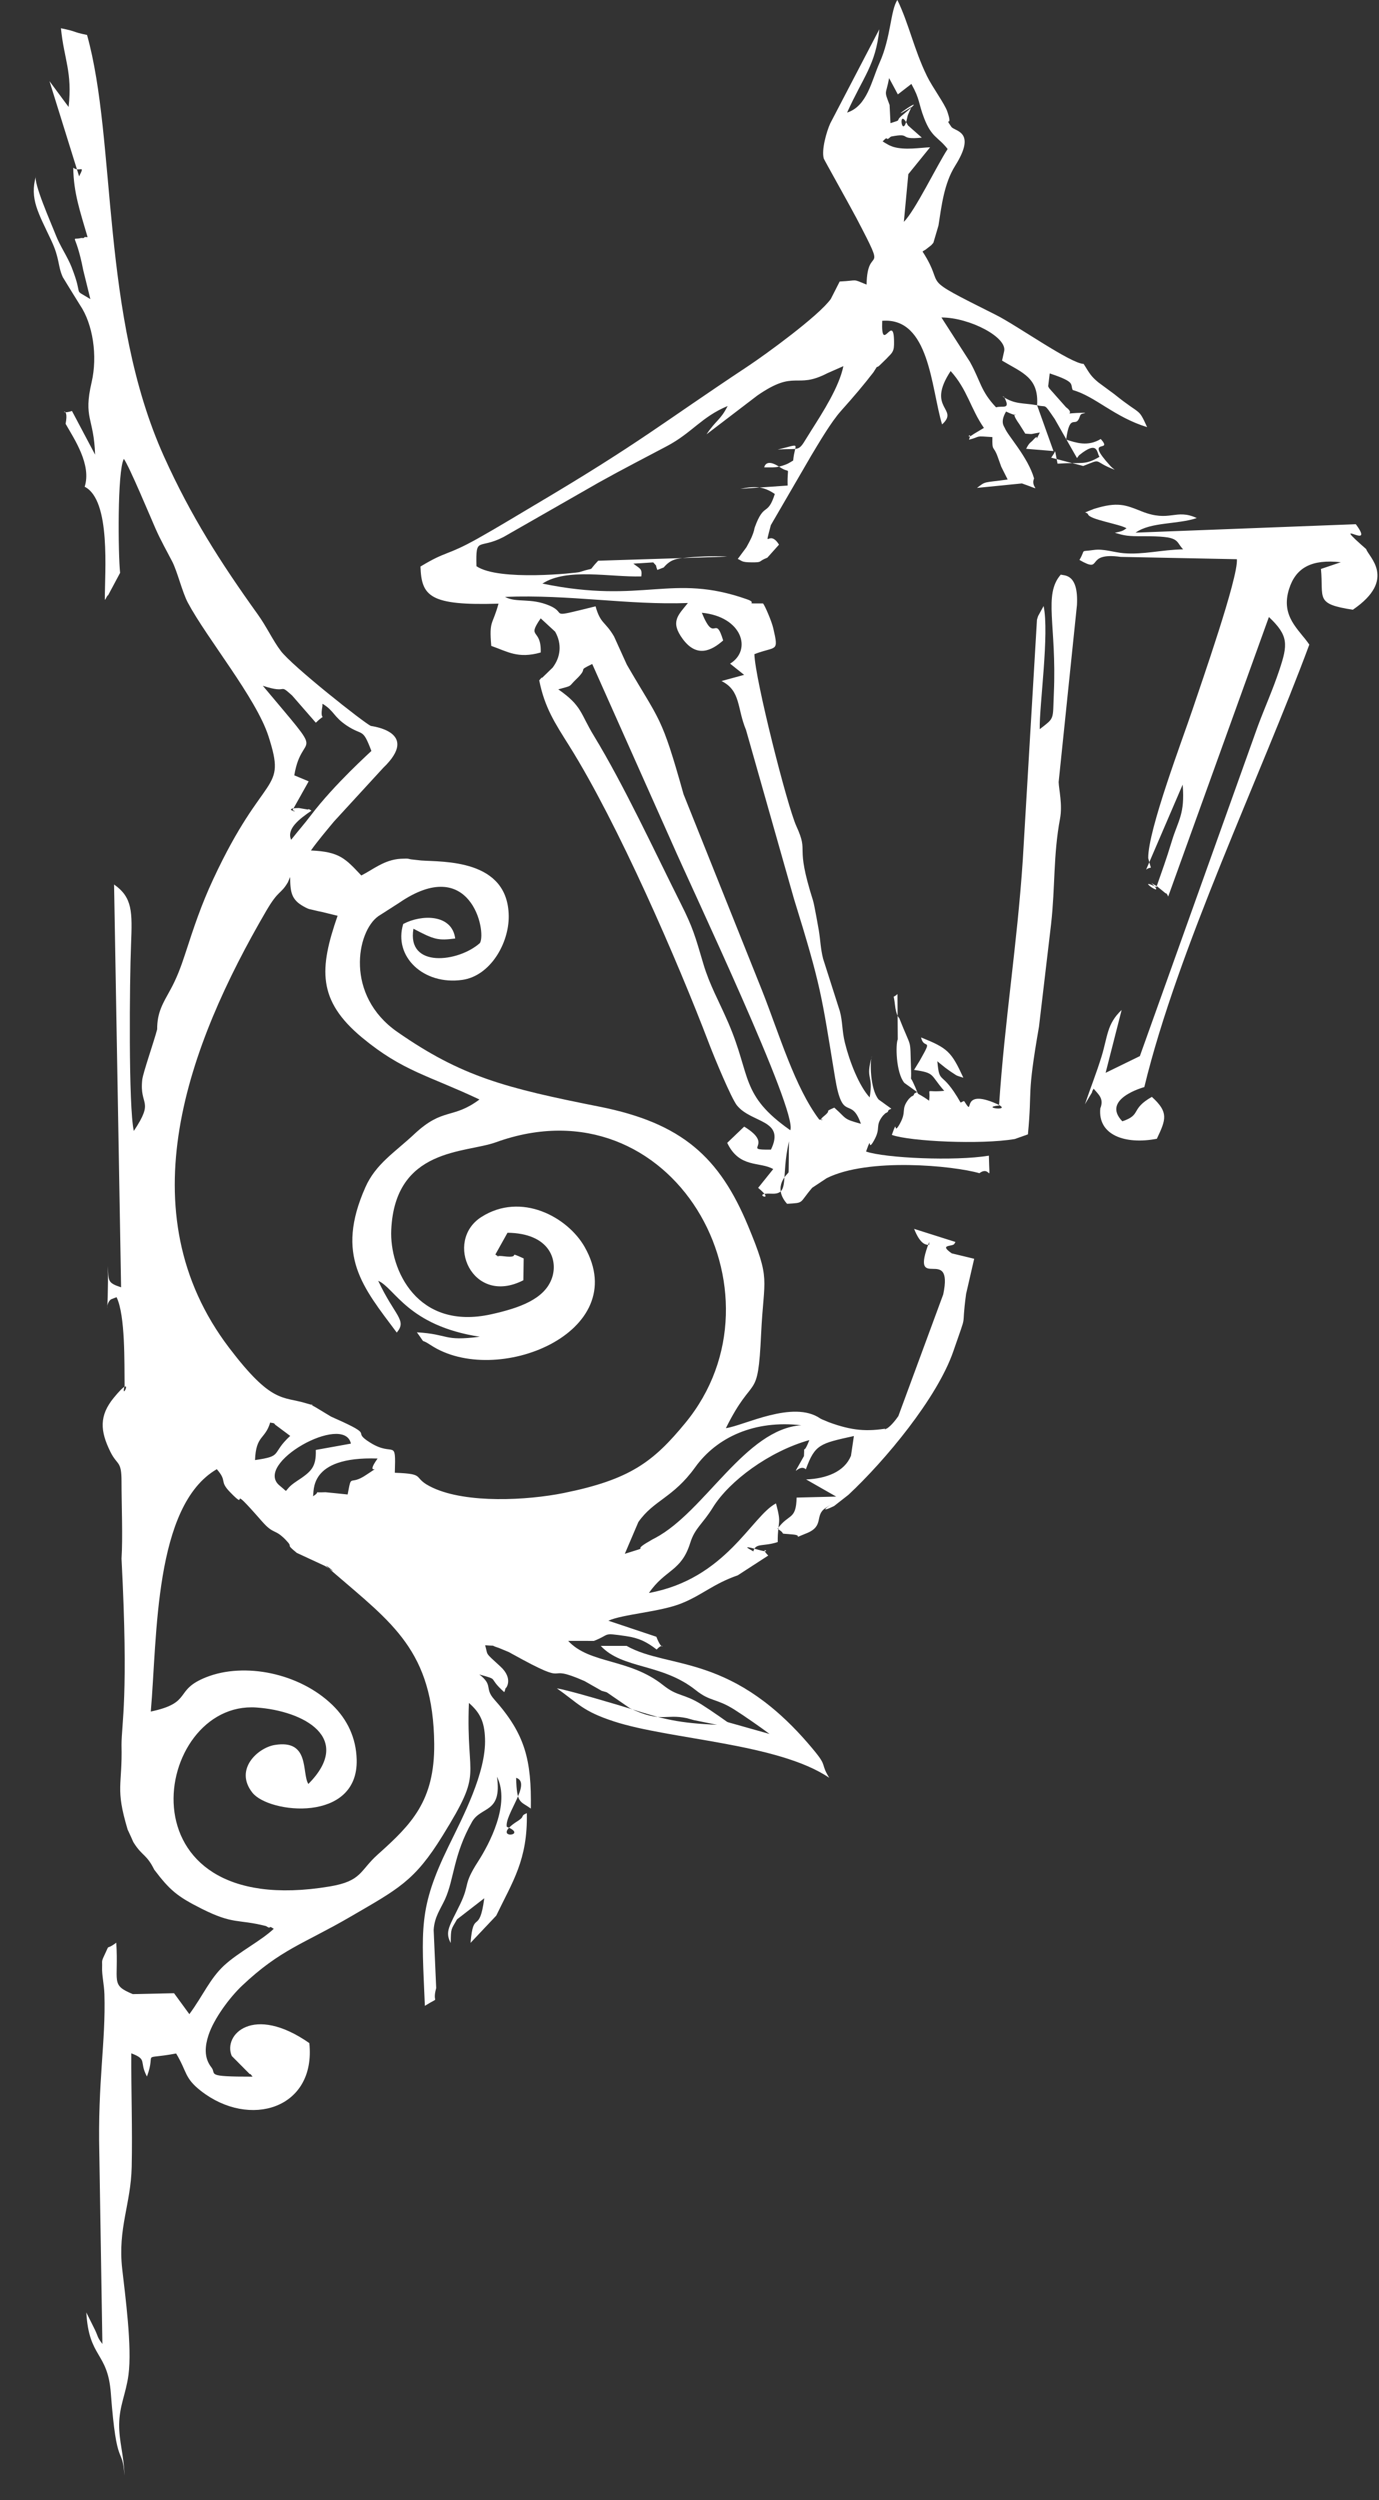<svg width="32" height="58" viewBox="0 0 32 58" fill="none" xmlns="http://www.w3.org/2000/svg">
<rect x="0" y="0" width="32" height="58" fill="#333333" stroke="none"/>
<path fill-rule="evenodd" clip-rule="evenodd" d="M14.719 39.34L17.858 40.226C17.684 40.094 17.267 39.802 17.036 39.657C16.616 39.394 16.486 39.481 16.146 39.21C15.358 38.582 14.446 38.726 13.94 38.182L14.539 38.182C15.529 38.742 17.023 38.323 18.913 40.637C19.199 40.987 19.037 40.911 19.243 41.243C18.058 40.438 15.544 40.359 14.245 39.934C13.51 39.694 13.424 39.518 12.923 39.169C13.122 39.187 14.447 39.583 14.637 39.643C15.391 39.884 15.738 39.973 16.64 40.013L16.102 39.905C16.068 39.898 15.975 39.867 15.942 39.86C15.425 39.75 15.358 39.978 14.618 39.629L14.012 39.212L14.719 39.34Z" fill="white"/>
<path fill-rule="evenodd" clip-rule="evenodd" d="M23.545 26.425C22.753 26.556 21.131 26.481 20.695 26.329C20.851 25.887 20.708 26.381 20.881 26.07C21.049 25.769 20.894 25.746 21.085 25.5C21.096 25.485 21.131 25.456 21.142 25.444C21.153 25.431 21.2 25.426 21.209 25.389C21.218 25.352 21.258 25.354 21.282 25.335L20.986 25.122C20.789 24.885 20.78 24.225 20.833 24.111L20.826 23.06C20.704 23.181 20.737 23.026 20.767 23.305C20.796 23.57 20.864 23.612 20.868 23.621C21.172 24.393 21.112 24.03 21.141 24.812C21.153 25.128 21.111 24.946 21.186 25.105C21.379 25.51 21.185 25.267 21.56 25.535C21.606 25.205 21.432 25.354 21.911 25.306C21.579 24.93 21.71 24.892 21.211 24.821L21.341 24.609C21.668 24.035 21.442 24.372 21.373 24.067C21.993 24.316 22.075 24.395 22.355 25.002C22.141 24.935 22.225 24.963 22.064 24.862C22.038 24.845 21.961 24.789 21.936 24.77L21.812 24.671C21.799 24.66 21.772 24.636 21.751 24.619C21.804 25.2 21.839 24.786 22.29 25.577C22.321 25.574 22.363 25.527 22.379 25.552C22.63 25.949 22.265 25.263 23.044 25.572C23.638 25.807 22.681 25.696 23.183 25.646C23.314 23.669 23.603 21.92 23.734 19.951L24.063 14.378C24.072 14.345 24.08 14.319 24.091 14.289L24.217 14.059C24.353 14.697 24.116 16.368 24.127 16.916C24.482 16.639 24.427 16.718 24.455 16.079C24.523 14.498 24.206 13.799 24.616 13.33C24.689 13.358 25.03 13.295 24.991 14.036L24.566 18.143C24.572 18.319 24.659 18.668 24.598 18.993C24.439 19.847 24.488 20.569 24.391 21.436L24.11 23.817C23.818 25.495 23.959 25.207 23.853 26.316L23.545 26.425Z" fill="white"/>
<path fill-rule="evenodd" clip-rule="evenodd" d="M31.704 12.74C31.749 12.909 32.429 13.438 31.393 14.145C30.506 14.009 30.717 13.884 30.653 13.199L31.115 13.043C30.434 12.968 30.071 13.171 29.915 13.658C29.709 14.303 30.142 14.599 30.383 14.954C29.246 18.02 27.328 22.017 26.554 25.219C26.554 25.219 25.54 25.492 26.044 26.013C26.501 25.859 26.22 25.736 26.729 25.446C27.124 25.805 27.058 25.967 26.845 26.418C26.107 26.56 25.471 26.331 25.533 25.713C25.624 25.483 25.489 25.391 25.378 25.256C25.365 25.284 25.347 25.298 25.34 25.343L25.176 25.618C25.307 25.234 25.444 24.89 25.559 24.518C25.707 24.039 25.682 23.757 26.028 23.43L25.656 24.888L26.451 24.5L29.188 16.846C29.366 16.371 29.53 16.015 29.686 15.549C29.887 14.95 29.903 14.745 29.445 14.314L27.108 20.799C27.097 20.771 27.067 20.71 27.051 20.726L26.856 20.567C26.819 20.539 26.759 20.515 26.718 20.481C27.114 20.891 26.293 20.312 26.834 20.581C26.959 20.224 27.072 19.912 27.189 19.524C27.34 19.022 27.5 18.895 27.444 18.202L26.596 20.174C26.739 20.07 26.724 20.241 26.645 19.907C26.637 19.262 27.444 17.145 27.673 16.459C27.875 15.853 28.738 13.393 28.702 12.973L26.006 12.919C25.142 12.799 25.626 13.321 25.049 12.99C25.207 12.721 25.043 12.808 25.378 12.759C25.609 12.725 25.848 12.815 26.075 12.834C26.531 12.872 26.955 12.753 27.454 12.744C27.259 12.536 27.405 12.437 26.522 12.44C26.17 12.441 26.11 12.43 25.87 12.36C26.061 12.319 26.049 12.316 26.142 12.255C25.967 12.153 25.294 12.056 25.249 11.934C25.237 11.903 25.205 11.9 25.181 11.887L25.387 11.805C25.937 11.635 26.118 11.713 26.487 11.861C27.153 12.127 27.274 11.79 27.772 12.018C27.329 12.169 26.701 12.105 26.351 12.357L31.462 12.161C31.956 12.827 30.779 11.929 31.704 12.74Z" fill="white"/>
<path fill-rule="evenodd" clip-rule="evenodd" d="M7.156 41.386C8.211 40.318 7.049 39.69 5.952 39.612C3.55 39.442 2.678 44.596 7.654 43.763C8.401 43.637 8.346 43.398 8.765 43.023C9.546 42.325 10.088 41.782 10.076 40.455C10.055 38.299 9.1 37.654 7.733 36.474C7.266 36.071 7.987 36.633 7.611 36.372C7.591 36.359 7.564 36.341 7.543 36.329L6.887 36.025C6.59 35.783 6.834 35.932 6.628 35.721C6.369 35.455 6.356 35.61 6.078 35.292C5.2 34.288 5.833 35.127 5.336 34.613C5.079 34.347 5.286 34.376 5.031 34.083C3.574 34.931 3.651 37.962 3.499 39.706C4.485 39.497 4.021 39.211 4.786 38.909C5.672 38.558 6.947 38.811 7.713 39.553C8.059 39.888 8.264 40.316 8.277 40.821C8.316 42.295 6.242 42.075 5.857 41.588C5.43 41.048 5.981 40.547 6.375 40.481C7.203 40.344 6.997 41.14 7.156 41.386ZM8.067 34.67C8.166 34.151 8.093 34.49 8.502 34.213C8.947 33.913 8.43 34.3 8.762 33.836C7.13 33.78 7.299 34.619 7.263 34.712C7.477 34.578 7.208 34.633 7.554 34.618C7.568 34.617 8.02 34.666 8.067 34.67ZM6.882 34.364C7.226 34.138 7.34 34.038 7.328 33.637L8.143 33.49C7.987 32.77 5.848 33.959 6.496 34.47C6.741 34.663 6.522 34.6 6.882 34.364ZM6.27 33C6.149 33.403 5.941 33.287 5.918 33.872C6.582 33.777 6.277 33.733 6.734 33.311L6.383 33.049C6.363 33 6.307 33.017 6.27 33ZM14.499 36.046C15.204 35.826 14.574 36.035 15.08 35.748C15.099 35.737 15.124 35.721 15.143 35.711C15.162 35.7 15.191 35.687 15.21 35.676C16.361 35.062 17.296 33.151 18.595 33.064C17.513 32.938 16.635 33.339 16.133 34.037C15.617 34.754 15.172 34.796 14.813 35.31L14.499 36.046ZM8.776 29.713C9.166 30.541 9.45 30.623 9.207 30.914C8.418 29.858 7.775 29.13 8.478 27.545C8.719 27 9.158 26.737 9.617 26.307C10.282 25.685 10.501 25.972 11.126 25.507C9.944 24.948 9.347 24.853 8.405 24.073C7.359 23.206 7.409 22.468 7.834 21.245L7.479 21.158C7.448 21.151 7.416 21.146 7.384 21.138C7.17 21.083 7.191 21.11 7.041 21.026C6.763 20.871 6.734 20.695 6.733 20.345L6.679 20.471C6.506 20.76 6.469 20.633 6.177 21.133C4.366 24.239 2.911 28.11 5.322 31.274C6.305 32.565 6.55 32.388 7.096 32.552C7.479 32.667 7.034 32.496 7.332 32.652L7.681 32.863C7.704 32.874 7.734 32.886 7.756 32.897C8.763 33.342 8.117 33.171 8.59 33.467C9.149 33.817 9.188 33.337 9.162 34.166C9.934 34.194 9.525 34.275 10.047 34.516C10.838 34.882 12.235 34.807 13.082 34.636C14.619 34.325 15.159 33.914 15.898 33.017C18.397 29.991 15.613 25.013 11.502 26.501C10.803 26.754 9.169 26.624 9.079 28.527C9.035 29.449 9.681 30.873 11.402 30.489C12.048 30.345 12.65 30.139 12.813 29.635C12.947 29.224 12.752 28.611 11.777 28.598L11.495 29.103C11.68 29.222 11.403 29.108 11.691 29.144C12.134 29.199 11.729 29.003 12.152 29.194L12.145 29.7C10.957 30.31 10.297 28.791 11.17 28.233C12.094 27.644 13.172 28.233 13.567 28.928C14.695 30.915 11.508 32.203 9.994 31.204C9.712 31.018 9.916 31.238 9.674 30.908C10.431 30.952 10.272 31.121 11.134 31.011C9.461 30.753 9.166 29.881 8.776 29.713ZM6.778 16.134C6.442 15.833 6.718 16.113 6.099 15.909C7.637 17.746 7.011 16.886 6.829 17.987L7.163 18.126L6.789 18.793C6.993 18.879 6.506 18.752 6.935 18.745L7.146 18.781C7.156 18.756 7.204 18.791 7.227 18.807C6.941 19.002 6.644 19.231 6.756 19.482C6.936 19.253 7.054 19.126 7.215 18.913C7.77 18.182 8.605 17.439 8.618 17.421C8.41 16.87 8.426 17.086 8.043 16.83C7.737 16.625 7.759 16.495 7.486 16.327C7.477 16.342 7.484 16.371 7.482 16.379C7.401 16.82 7.628 16.479 7.329 16.766L6.778 16.134ZM19.032 32.906C19.064 32.924 19.105 32.941 19.132 32.951C19.159 32.961 19.199 32.981 19.231 32.993C19.775 33.193 20.12 33.215 20.608 33.133C20.441 33.14 20.554 33.271 20.846 32.853L21.888 30.028C22.136 28.843 21.093 30.04 21.563 28.811L21.562 28.878C21.489 28.882 21.358 28.875 21.212 28.508L22.171 28.812C22.171 28.819 22.151 28.845 22.148 28.852C22.114 28.93 21.771 28.857 22.085 29.076L22.606 29.202L22.419 30.015C22.294 30.933 22.474 30.328 22.122 31.349C21.748 32.432 20.54 33.883 19.688 34.678L19.354 34.939C18.796 35.205 19.618 34.676 19.154 34.986C18.893 35.16 19.138 35.402 18.714 35.571C18.341 35.72 18.658 35.623 18.407 35.599C18.003 35.559 18.293 35.619 18.044 35.466C18.303 35.103 18.473 35.276 18.486 34.742L19.404 34.719L18.706 34.321C19.177 34.302 19.596 34.143 19.747 33.772L19.815 33.314C19.025 33.488 18.912 33.506 18.7 34.086C18.526 33.925 18.301 34.421 18.656 33.779C18.674 33.441 18.62 33.823 18.781 33.408C17.85 33.669 16.921 34.358 16.542 34.972C16.298 35.366 16.125 35.445 16.015 35.799C15.808 36.461 15.435 36.405 15.059 36.955C16.848 36.628 17.443 35.169 18.007 34.877C18.146 35.392 18.045 35.243 18.047 35.774C17.703 35.886 17.534 35.786 17.481 35.991C17.461 35.968 17.111 35.813 17.594 35.952C17.997 36.067 17.576 35.831 17.827 36.087L17.119 36.546C16.553 36.742 16.306 36.996 15.822 37.193C15.325 37.396 14.442 37.447 14.118 37.599L15.231 37.971C15.393 38.397 15.441 38.043 15.238 38.267C15.007 38.09 14.831 37.999 14.523 37.955C13.957 37.874 14.181 37.912 13.782 38.067L13.184 38.066C13.689 38.61 14.602 38.467 15.389 39.094C15.73 39.366 15.86 39.279 16.28 39.542C16.51 39.686 16.927 39.979 17.101 40.111L13.962 39.225L13.563 38.998C12.53 38.545 13.374 39.195 11.878 38.365C11.856 38.353 11.828 38.336 11.805 38.325L11.576 38.23C11.322 38.149 11.573 38.192 11.258 38.168C11.33 38.415 11.232 38.313 11.61 38.659C11.925 38.947 11.737 39.175 11.735 39.164C11.73 39.146 11.721 39.229 11.7 39.255C11.294 38.891 11.614 38.985 11.123 38.845C11.454 39.102 11.234 39.16 11.469 39.424C12.193 40.236 12.335 40.837 12.318 41.957C12.072 41.776 11.992 41.855 11.977 41.243C12.348 41.358 11.706 42.098 11.76 42.379C12.29 42.589 11.394 42.681 11.944 42.291C11.967 42.275 12.106 42.195 12.121 42.148C12.141 42.09 12.186 42.085 12.225 42.062C12.248 43.146 11.895 43.65 11.515 44.441L10.919 45.072C10.985 44.272 11.12 44.913 11.238 44.037L10.605 44.527C10.465 44.773 10.463 44.727 10.459 45.076C10.317 44.805 10.433 44.684 10.679 44.173C10.912 43.688 10.736 43.74 11.094 43.184C11.354 42.78 11.85 41.846 11.532 41.217C11.654 42.075 11.164 41.893 10.953 42.265C10.519 43.031 10.538 43.6 10.327 44.06C10.218 44.297 10.082 44.469 10.063 44.772L10.122 46.12C10.011 46.525 10.256 46.286 9.859 46.533C9.786 44.739 9.701 44.285 10.412 42.825C10.738 42.155 11.285 41.121 11.255 40.331C11.241 39.936 11.138 39.731 10.881 39.506C10.809 41.35 11.239 41.022 10.267 42.591C9.616 43.643 9.243 43.819 8.112 44.477C7.046 45.096 6.51 45.222 5.619 46.064C5.329 46.338 4.963 46.831 4.838 47.214C4.761 47.452 4.722 47.73 4.908 47.964C5.031 48.12 4.739 48.177 5.861 48.176C5.843 48.153 5.805 48.097 5.795 48.116L5.378 47.696C5.168 47.207 5.873 46.487 7.178 47.397C7.337 48.922 5.79 49.391 4.659 48.504C4.275 48.203 4.345 48.066 4.087 47.638C3.229 47.8 3.639 47.556 3.41 48.173C3.22 47.82 3.434 47.784 3.047 47.634C3.042 48.511 3.075 49.396 3.056 50.27C3.036 51.141 2.73 51.691 2.836 52.637C2.906 53.257 3.068 54.451 2.981 55.096C2.924 55.527 2.769 55.81 2.765 56.245C2.762 56.646 2.873 56.94 2.889 57.43C2.835 56.697 2.709 57.339 2.572 55.52C2.5 54.554 2.064 54.713 2.003 53.646L2.208 54.058C2.282 54.218 2.251 54.21 2.376 54.377L2.305 49.97C2.265 48.291 2.456 47.376 2.423 46.261C2.416 46.038 2.362 45.819 2.369 45.639C2.375 45.486 2.349 45.513 2.418 45.368C2.571 45.048 2.425 45.273 2.698 45.068C2.757 45.99 2.554 46.041 3.081 46.261L4.039 46.24L4.394 46.726C4.704 46.307 4.869 45.905 5.197 45.6C5.529 45.291 6.048 45.032 6.353 44.746C6.324 44.731 6.276 44.687 6.259 44.712C6.243 44.737 6.19 44.686 6.165 44.68C5.511 44.516 5.417 44.651 4.681 44.281C4.109 43.994 3.94 43.849 3.58 43.375C3.402 43.016 3.304 43.062 3.112 42.763C3.076 42.708 3.112 42.763 2.962 42.444C2.669 41.465 2.843 41.444 2.82 40.481C2.82 39.981 2.986 39.361 2.82 36.158C2.852 35.661 2.82 34.917 2.82 34.37C2.821 33.88 2.723 34.004 2.563 33.683C2.322 33.196 2.298 32.843 2.642 32.424C3.16 31.794 2.789 32.558 2.891 32.148C2.884 31.625 2.911 30.52 2.705 30.093L2.589 30.138C2.44 30.203 2.487 30.588 2.499 30.091C2.504 29.84 2.511 29.629 2.5 29.372C2.526 29.715 2.484 29.757 2.81 29.864L2.647 20.519C3.076 20.821 3.071 21.151 3.041 21.91C3.006 22.772 2.98 25.669 3.105 26.237C3.591 25.507 3.232 25.668 3.301 25.048C3.32 24.882 3.574 24.163 3.647 23.878C3.645 23.482 3.785 23.269 3.955 22.959C4.094 22.706 4.195 22.443 4.294 22.139C4.5 21.506 4.668 20.996 4.95 20.392C6.137 17.843 6.66 18.413 6.229 17.077C5.944 16.194 4.803 14.812 4.36 13.983C4.228 13.735 4.119 13.267 3.997 13.028C3.883 12.808 3.721 12.52 3.608 12.261C3.483 11.976 3 10.819 2.874 10.645C2.72 10.93 2.741 12.86 2.787 13.289L2.506 13.815C2.491 13.797 2.464 13.888 2.433 13.917C2.428 13.284 2.581 11.605 1.965 11.292C2.127 10.781 1.726 10.189 1.522 9.832C1.617 9.357 1.309 9.65 1.67 9.534L2.207 10.548C2.178 9.679 1.93 9.713 2.126 8.868C2.268 8.256 2.156 7.519 1.857 7.078L1.656 6.754C1.653 6.748 1.459 6.435 1.457 6.429C1.335 6.159 1.392 6.011 1.191 5.581C0.893 4.943 0.681 4.615 0.835 4.08C0.765 4.229 1.185 5.173 1.292 5.448C1.396 5.715 1.564 5.95 1.661 6.197C1.955 6.944 1.663 6.669 2.097 6.939L1.931 6.265C1.753 5.351 1.623 5.588 1.887 5.521C1.895 5.519 1.949 5.532 1.955 5.51C1.962 5.485 2.009 5.509 2.032 5.499C1.856 4.895 1.707 4.471 1.7 3.891C1.847 4.005 1.983 3.801 1.836 4.091L1.148 1.882L1.592 2.482C1.682 1.666 1.487 1.387 1.414 0.655C1.826 0.741 1.649 0.734 2.02 0.811C2.709 3.283 2.326 7.315 3.808 10.596C4.427 11.967 5.112 13.041 5.979 14.25C6.191 14.544 6.335 14.866 6.52 15.106C6.798 15.466 8.431 16.756 8.603 16.84C8.615 16.846 9.771 16.971 8.89 17.816L7.749 19.059C7.568 19.277 7.368 19.514 7.215 19.73C7.878 19.759 8.012 19.915 8.384 20.31C8.652 20.176 8.918 19.943 9.302 19.922C9.528 19.91 9.458 19.93 9.573 19.94L9.771 19.962C10.276 19.999 11.792 19.922 11.805 21.253C11.811 21.886 11.377 22.639 10.729 22.732C9.829 22.861 9.124 22.19 9.357 21.435C9.788 21.207 10.489 21.204 10.563 21.772C10.169 21.822 10.081 21.803 9.594 21.545C9.434 22.472 10.642 22.323 11.138 21.876C11.294 21.595 10.913 19.808 9.254 20.95L8.778 21.255C8.275 21.612 8 23.09 9.221 23.94C10.713 24.978 11.727 25.24 13.913 25.674C15.831 26.055 16.695 26.85 17.354 28.427C17.895 29.724 17.725 29.606 17.662 30.942C17.585 32.572 17.496 31.819 16.844 33.132C17.267 33.072 18.403 32.472 19.033 32.906H19.032Z" fill="white"/>
<path fill-rule="evenodd" clip-rule="evenodd" d="M18.339 26.22C18.517 25.796 16.074 20.658 15.571 19.504L13.743 15.404C13.362 15.589 13.69 15.453 13.365 15.764C13.175 15.946 13.308 15.894 12.955 15.992C13.51 16.378 13.461 16.544 13.782 17.071C14.491 18.237 15.197 19.766 15.797 20.96C16.081 21.524 16.129 21.71 16.324 22.369C16.471 22.861 16.682 23.22 16.904 23.736C17.434 24.965 17.173 25.402 18.339 26.22ZM13.82 14.066C13.936 14.478 14.036 14.405 14.248 14.763L14.545 15.418C15.321 16.758 15.342 16.571 15.862 18.426L17.689 22.992C18.09 24.01 18.442 25.22 19.012 25.975C19.207 25.965 18.934 26.044 19.122 25.891C19.328 25.722 19.091 25.813 19.36 25.696C19.662 25.961 19.551 25.953 19.978 26.071C19.742 25.4 19.554 26.079 19.377 24.996C19.059 23.06 19.061 22.908 18.421 20.841L17.312 16.935C17.099 16.425 17.195 16.026 16.743 15.799L17.268 15.656L16.942 15.396C17.458 15.08 17.222 14.306 16.286 14.215C16.59 14.961 16.59 14.221 16.781 14.858C16.506 15.1 16.168 15.263 15.844 14.825C15.545 14.421 15.738 14.271 15.963 13.989C14.559 14.04 13.225 13.787 11.719 13.847C11.984 13.992 12.311 13.861 12.755 14.051C13.188 14.236 12.654 14.354 13.82 14.066ZM24.066 9.401C24.109 8.759 23.722 8.647 23.253 8.366L23.299 8.159C23.395 7.833 22.505 7.365 21.846 7.365L22.509 8.397C22.761 8.853 22.753 9.067 23.114 9.45C23.264 9.402 23.463 9.52 23.302 9.211C23.301 9.209 23.278 9.193 23.265 9.197C23.557 9.387 23.721 9.341 24.066 9.401ZM20.632 1.812C20.555 2.225 20.509 2.078 20.643 2.435L20.664 2.857C20.961 2.764 20.747 2.83 20.942 2.67C21.749 2.007 20.366 2.969 21.15 2.483C21.139 2.516 21.066 2.661 21.061 2.692C20.934 3.34 20.816 2.41 21.069 2.909L21.391 3.193C20.821 3.252 21.174 3.072 20.683 3.167C20.656 3.172 20.604 3.246 20.583 3.217C20.561 3.186 20.513 3.255 20.482 3.279C20.508 3.296 20.54 3.319 20.56 3.328C20.58 3.337 20.615 3.362 20.64 3.372C20.666 3.382 20.698 3.398 20.727 3.407C21.002 3.489 21.344 3.426 21.583 3.417L21.078 4.04L20.974 5.147C21.237 4.885 21.733 3.853 21.99 3.457C21.77 3.172 21.619 3.196 21.444 2.74C21.306 2.382 21.356 2.321 21.149 1.947L20.835 2.19L20.632 1.812ZM25.146 8.442C25.292 8.676 25.314 8.725 25.485 8.869L25.863 9.148C26.491 9.656 26.406 9.441 26.619 9.909C25.861 9.677 25.41 9.191 24.894 9.049C24.825 8.911 24.982 8.869 24.359 8.663L24.323 8.961C24.326 8.97 24.341 8.997 24.345 9.005L24.735 9.445C25.009 9.649 24.53 9.586 25.184 9.574C25.145 9.603 25.083 9.581 25.061 9.652C24.963 9.974 24.832 9.529 24.74 10.199C24.967 10.269 25.239 10.369 25.543 10.184C25.851 10.528 25.128 10.112 25.769 10.812C25.796 10.842 25.834 10.871 25.868 10.899C25.33 10.693 25.607 10.628 25.136 10.81L24.392 10.617C24.409 10.599 24.43 10.561 24.442 10.545C24.455 10.529 24.472 10.494 24.485 10.467L24.541 10.757C25.128 10.717 25.162 10.802 25.515 10.597C25.445 10.515 25.493 10.197 25.045 10.558C25.031 10.57 25.011 10.605 24.992 10.627L24.476 9.722C24.205 9.325 24.305 9.463 24.066 9.401L24.446 10.464L23.812 10.412C23.887 10.261 23.92 10.267 23.96 10.222C24.17 9.984 23.958 10.376 24.13 10.033C23.878 10.074 24.007 10.075 23.792 10.06L23.656 9.843C23.351 9.418 23.8 9.762 23.346 9.547C23.203 9.793 23.299 9.887 23.317 9.93C23.386 10.108 23.854 10.603 23.996 11.1C23.894 11.335 24.267 11.409 23.714 11.215L22.671 11.319C22.886 11.155 22.811 11.204 23.383 11.124L23.234 10.827C23.229 10.815 23.219 10.787 23.215 10.774L23.156 10.609C23.053 10.315 23.021 10.495 23.029 10.14C22.594 10.109 22.784 10.123 22.486 10.201C22.572 9.957 22.36 10.242 22.596 10.068L22.832 9.927C22.519 9.475 22.451 9.041 22.06 8.608C21.478 9.49 22.274 9.471 21.861 9.846C21.605 8.999 21.572 7.357 20.472 7.442C20.439 8.272 20.76 7.17 20.746 7.996C20.743 8.182 20.671 8.209 20.573 8.319L20.453 8.436C20.289 8.606 20.418 8.396 20.268 8.637C20.037 8.936 19.818 9.194 19.515 9.533C19.277 9.8 18.993 10.292 18.832 10.557L17.887 12.183C17.726 12.816 17.837 12.249 18.077 12.635L17.806 12.938C17.573 13.028 17.71 13.047 17.445 13.046C17.194 13.045 17.224 13.009 17.12 12.967L17.321 12.696C17.347 12.652 17.423 12.505 17.437 12.473C17.519 12.277 17.494 12.289 17.514 12.235C17.733 11.632 17.807 11.996 17.98 11.46C17.706 11.272 17.489 11.276 17.181 11.341L18.277 11.264C18.263 10.755 18.368 11.018 18.091 10.834C17.763 10.616 17.737 10.841 17.734 10.843C17.869 10.84 17.966 10.855 18.099 10.82C18.289 10.768 18.328 10.729 18.406 10.683C18.441 10.264 18.626 10.291 18.046 10.429C18.649 10.389 18.486 10.522 18.835 9.972C19.098 9.557 19.473 8.974 19.571 8.494L19.195 8.66C18.459 9.04 18.469 8.557 17.575 9.175L16.395 10.076C16.617 9.743 16.717 9.751 16.885 9.419C16.277 9.673 16.059 10.04 15.479 10.348C14.969 10.619 14.445 10.886 13.901 11.19L11.682 12.459C11.101 12.759 11.039 12.425 11.056 13.135C11.576 13.491 13.395 13.289 13.446 13.272C13.857 13.138 13.61 13.291 13.881 13.008L16.874 12.914C16.709 12.895 16.249 12.905 15.977 12.932C15.7 12.96 15.575 12.964 15.4 13.165L15.254 13.222C15.193 13.064 15.268 13.171 15.158 13.047L14.697 13.076C14.854 13.197 14.905 13.188 14.882 13.372C14.157 13.393 13.157 13.167 12.587 13.539C14.946 14.024 15.578 13.286 17.332 13.902C17.623 14.005 17.196 14 17.707 13.999C17.752 14.055 17.904 14.405 17.944 14.575C18.078 15.153 18.009 14.978 17.506 15.176C17.519 15.748 18.27 18.707 18.48 19.166C18.786 19.837 18.431 19.516 18.865 20.887C18.898 20.991 18.996 21.556 19.001 21.585C19.04 21.826 19.04 21.998 19.1 22.241L19.488 23.456C19.556 23.709 19.537 23.905 19.605 24.186C19.713 24.627 19.934 25.191 20.181 25.459C20.274 24.901 20.071 25.068 20.234 24.497C20.181 24.61 20.191 25.27 20.388 25.507L20.683 25.72C20.66 25.739 20.619 25.737 20.61 25.774C20.602 25.811 20.555 25.817 20.543 25.829C20.533 25.841 20.498 25.87 20.486 25.885C20.296 26.131 20.451 26.154 20.283 26.455C20.11 26.766 20.253 26.272 20.097 26.714C20.532 26.866 22.155 26.941 22.947 26.81C22.964 27.557 23.004 27.011 22.727 27.217C22.123 27.041 20.142 26.849 19.182 27.333L18.847 27.555C18.531 27.924 18.675 27.901 18.264 27.927C17.907 27.524 18.289 27.224 18.298 27.199C18.304 27.182 18.302 26.79 18.309 26.475C18.112 27.331 18.337 27.714 17.905 27.692C17.372 27.665 18.055 27.938 17.593 27.557L17.943 27.121C17.627 26.941 17.16 27.107 16.875 26.513L17.269 26.136C18.005 26.584 17.174 26.678 17.89 26.67C18.231 25.968 17.439 26.062 17.101 25.644C16.972 25.484 16.578 24.536 16.461 24.229C15.722 22.288 14.335 19.096 13.208 17.301C12.879 16.777 12.639 16.417 12.513 15.784C12.534 15.762 12.57 15.705 12.582 15.723L12.824 15.488C13.008 15.248 13.046 14.942 12.882 14.654L12.547 14.345C12.212 14.829 12.567 14.559 12.547 15.137C12.017 15.288 11.773 15.114 11.4 14.984C11.348 14.376 11.429 14.519 11.568 14.004C9.972 14.053 9.781 13.834 9.757 13.143C10.387 12.762 10.344 12.91 11.1 12.485C11.59 12.209 11.875 12.031 12.418 11.71C14.87 10.258 15.329 9.839 17.363 8.491C17.768 8.222 19.002 7.326 19.28 6.934L19.485 6.531C19.937 6.509 19.756 6.46 20.109 6.602C20.125 5.622 20.628 6.499 19.875 5.062C19.742 4.808 19.122 3.701 19.116 3.679C19.058 3.474 19.182 3.05 19.265 2.865L20.405 0.679C20.322 1.506 20.031 1.78 19.657 2.612C20.126 2.461 20.225 1.87 20.411 1.455C20.677 0.862 20.663 0.235 20.824 0C21.091 0.55 21.207 1.141 21.508 1.76C21.632 2.017 21.917 2.401 21.98 2.581C22.129 3.008 21.891 2.67 22.076 2.942C22.15 3.052 22.675 3.034 22.164 3.847C21.906 4.257 21.846 4.792 21.778 5.23L21.66 5.631C21.647 5.65 21.623 5.673 21.609 5.689L21.48 5.79C21.466 5.801 21.429 5.817 21.408 5.836C21.991 6.733 21.217 6.358 23.113 7.307C23.594 7.547 24.844 8.435 25.146 8.442Z" fill="white"/>
</svg>

